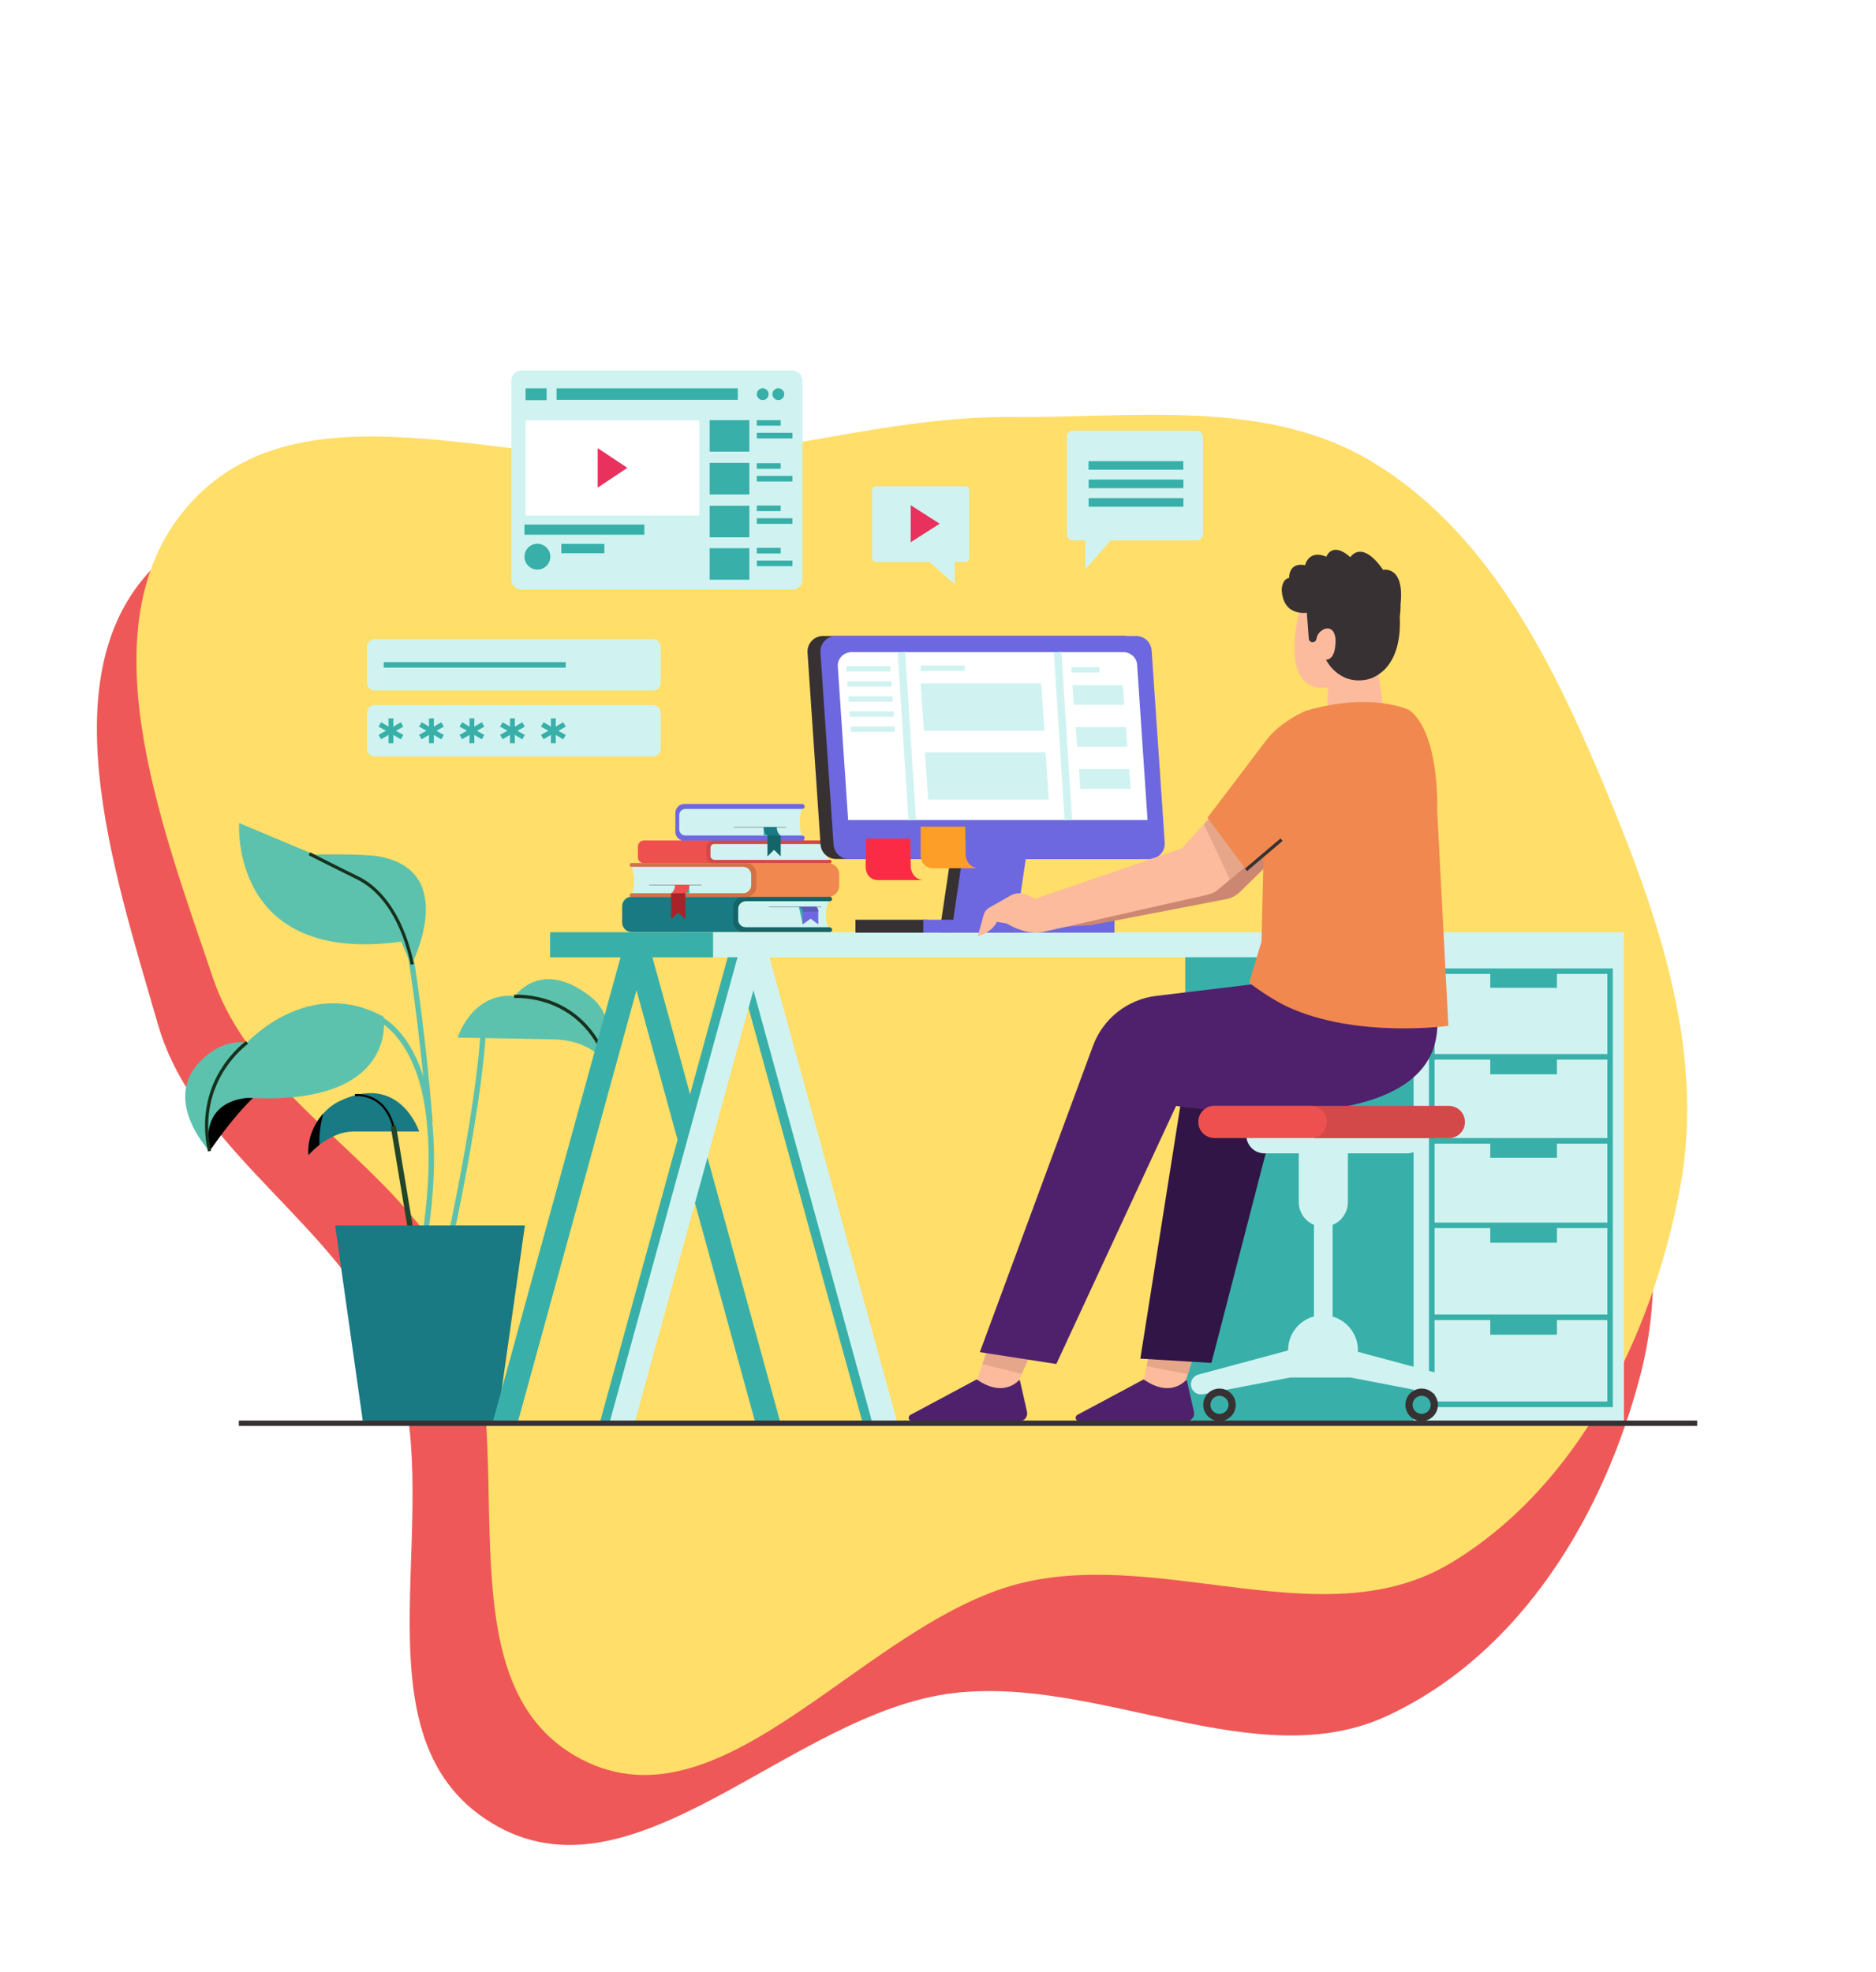 <svg width="254" height="267" viewBox="0 0 254 267" fill="none" xmlns="http://www.w3.org/2000/svg">
<g filter="url(#filter0_d_320_492)">
<path fill-rule="evenodd" clip-rule="evenodd" d="M96.852 71.479C111.797 71.432 125.773 68.756 140.71 70.284C157.783 72.029 176.071 71.127 190.192 81.023C205.15 91.505 212.959 108.603 219.118 125.233C225.845 143.396 231.871 162.639 227.176 180.879C222.282 199.895 211.057 218.828 192.846 227.312C175.194 235.535 153.791 221.894 134.083 224.245C111.924 226.888 90.843 253.645 71.5 241.788C51.665 229.629 66.516 198.36 57.804 177.486C50.837 160.797 31.361 150.979 26.391 133.722C20.359 112.775 10.95 84.847 27.032 70.64C44.12 55.546 73.113 71.554 96.852 71.479Z" fill="#EF5858"/>
</g>
<path fill-rule="evenodd" clip-rule="evenodd" d="M94.256 61.946C108.851 60.447 122.357 56.359 137.029 56.467C153.799 56.59 171.613 53.893 185.939 62.62C201.115 71.864 209.665 88.552 216.578 104.923C224.128 122.802 231.053 141.852 227.452 160.921C223.698 180.799 213.756 201.208 196.426 211.633C179.628 221.737 157.987 209.897 138.865 214.209C117.364 219.058 98.217 248.407 78.684 238.186C58.655 227.706 71.473 194.357 61.837 173.905C54.132 157.552 34.579 149.424 28.793 132.298C21.771 111.51 11.074 83.927 26.015 67.869C41.891 50.808 71.074 64.326 94.256 61.946Z" fill="#FFDE69"/>
<path d="M112.294 114.032C112.294 114.032 111.492 115.418 112.294 116.57H95.393V114.032H112.294Z" fill="#D0F3F1"/>
<path d="M112.572 116.657C112.572 116.715 112.542 116.774 112.499 116.817C112.455 116.861 112.397 116.89 112.338 116.89H87.198C86.746 116.89 86.367 116.526 86.367 116.059V114.63C86.367 114.178 86.731 113.799 87.198 113.799H112.338C112.469 113.799 112.572 113.901 112.572 114.032C112.572 114.163 112.469 114.265 112.338 114.265H96.72C96.414 114.265 96.166 114.513 96.166 114.82V115.884C96.166 116.19 96.414 116.438 96.72 116.438H112.338C112.469 116.424 112.572 116.526 112.572 116.657Z" fill="#EE504F"/>
<path d="M112.572 116.613C112.586 116.686 112.557 116.774 112.513 116.817C112.47 116.861 112.411 116.89 112.353 116.89H96.589C96.064 116.89 95.641 116.467 95.641 115.942V114.747C95.641 114.222 96.064 113.799 96.589 113.799H112.353C112.47 113.799 112.572 113.886 112.586 114.003C112.601 114.134 112.499 114.251 112.353 114.251H96.735C96.429 114.251 96.181 114.499 96.181 114.805V115.87C96.181 116.176 96.429 116.424 96.735 116.424H112.353C112.44 116.424 112.542 116.497 112.572 116.613Z" fill="#D34848"/>
<path d="M112.192 121.848C112.192 121.848 111.361 123.963 112.192 125.815H99.491V121.848H112.192Z" fill="#D0F3F1"/>
<path d="M112.644 125.873C112.644 125.961 112.615 126.048 112.557 126.107C112.499 126.165 112.426 126.194 112.338 126.194H85.521C84.821 126.194 84.237 125.625 84.237 124.911V122.694C84.237 121.994 84.806 121.411 85.521 121.411H112.338C112.499 121.411 112.644 121.542 112.644 121.703C112.644 121.878 112.513 122.009 112.353 122.009H100.964C100.395 122.009 99.928 122.476 99.928 123.044V124.517C99.928 125.086 100.395 125.552 100.964 125.552H112.338C112.499 125.596 112.644 125.713 112.644 125.873Z" fill="#197A83"/>
<path d="M112.644 125.873C112.644 125.961 112.615 126.048 112.557 126.107C112.499 126.165 112.426 126.194 112.338 126.194H100.687C99.899 126.194 99.258 125.552 99.258 124.765V122.855C99.258 122.067 99.899 121.426 100.687 121.426H112.338C112.499 121.426 112.644 121.557 112.644 121.717C112.644 121.892 112.513 122.023 112.353 122.023H100.964C100.395 122.023 99.928 122.49 99.928 123.059V124.532C99.928 125.1 100.395 125.567 100.964 125.567H112.338C112.499 125.596 112.644 125.713 112.644 125.873Z" fill="#156468"/>
<path d="M111.186 122.796H104.099V122.84H111.186V122.796Z" fill="#373133"/>
<path d="M108.167 122.796L108.692 125.159L109.232 124.298V122.971L108.167 122.796Z" fill="#38B0A9"/>
<path d="M110.792 123.409V125.159L109.757 124.386L108.678 125.159V123.409C108.678 122.986 108.167 122.796 108.167 122.796H110.442C110.792 122.898 110.792 123.35 110.792 123.409Z" fill="#6D68E0"/>
<path d="M110.793 123.409H108.693V123.394C108.693 122.971 108.182 122.782 108.182 122.782H110.457C110.793 122.898 110.793 123.35 110.793 123.409Z" fill="#5A5ABA"/>
<path d="M85.477 117.109C85.477 117.109 86.323 119.413 85.477 121.148H102.145V117.109H85.477Z" fill="#D0F3F1"/>
<path d="M113.621 118.392V119.909C113.621 120.755 112.936 121.44 112.09 121.44H85.506C85.375 121.44 85.273 121.338 85.273 121.207V121.192C85.273 121.061 85.375 120.959 85.506 120.959H100.614C101.212 120.959 101.707 120.463 101.707 119.865V118.451C101.707 117.853 101.212 117.357 100.614 117.357H85.506C85.433 117.357 85.375 117.328 85.331 117.284C85.287 117.24 85.258 117.167 85.258 117.094C85.273 116.963 85.375 116.876 85.506 116.876H112.09C112.936 116.861 113.621 117.547 113.621 118.392Z" fill="#F1884F"/>
<path d="M102.393 118.247V120.069C102.393 120.828 101.78 121.44 101.022 121.44H85.521C85.389 121.44 85.287 121.338 85.287 121.207V121.192C85.287 121.061 85.389 120.959 85.521 120.959H100.628C101.226 120.959 101.722 120.463 101.722 119.865V118.451C101.722 117.853 101.226 117.357 100.628 117.357H85.521C85.448 117.357 85.389 117.328 85.346 117.284C85.302 117.24 85.273 117.167 85.273 117.094C85.287 116.963 85.389 116.876 85.521 116.876H101.022C101.78 116.861 102.393 117.488 102.393 118.247Z" fill="#D37146"/>
<path d="M94.985 119.807H87.898V119.851H94.985V119.807Z" fill="#373133"/>
<path d="M93.322 119.792H92.418V120.944H93.322V119.792Z" fill="#38B0A9"/>
<path d="M92.797 120.799V124.459L91.806 123.569L90.858 124.459V120.944L92.797 120.799Z" fill="#A82329"/>
<path d="M93.322 119.792H91.397C91.397 119.792 91.397 120.653 90.858 120.944H92.783C92.783 120.944 93.322 120.799 93.322 119.792Z" fill="#EE504F"/>
<path d="M108.576 109.395C108.576 109.395 107.92 111.247 108.576 113.288H91.864V109.468L108.576 109.395Z" fill="#D0F3F1"/>
<path d="M92.637 108.855H108.605C108.795 108.855 108.941 109.001 108.941 109.191C108.941 109.38 108.795 109.526 108.605 109.526H92.797C92.345 109.526 91.966 109.891 91.966 110.357V112.297C91.966 112.749 92.331 113.128 92.797 113.128H108.605C108.795 113.128 108.941 113.274 108.941 113.463V113.493C108.941 113.682 108.795 113.828 108.605 113.828H92.637C91.981 113.828 91.441 113.288 91.441 112.632V110.08C91.441 109.395 91.981 108.855 92.637 108.855Z" fill="#6D68E0"/>
<path d="M106.447 111.976H99.36V112.02H106.447V111.976Z" fill="#373133"/>
<path d="M104.143 111.976H103.399V113.113H104.143V111.976Z" fill="#38B0A9"/>
<path d="M103.909 112.982V115.957L104.799 115.068L105.703 115.957V113.128L103.909 112.982Z" fill="#156468"/>
<path d="M103.399 111.976H105.164C105.164 111.976 105.164 112.836 105.703 113.113H103.939C103.939 113.128 103.399 112.982 103.399 111.976Z" fill="#197A83"/>
<path d="M32.382 111.436C32.382 111.436 31.04 130.715 54.328 127.492L55.67 130.7C55.67 130.7 62.291 118.042 51.383 115.972C49.21 115.563 42.546 115.709 42.546 115.709L32.382 111.436Z" fill="#5CC2AD"/>
<path d="M35.867 147.31C35.867 147.31 33.184 148.914 28.371 155.87L26.49 152.122L32.921 145.166L35.867 147.31Z" fill="black"/>
<path d="M28.371 155.87C28.371 155.87 23.019 150.241 25.965 145.166C25.965 145.166 28.648 140.616 33.461 141.156C33.461 141.156 41.758 132.056 51.937 137.671C51.937 137.671 54.081 149.716 33.738 148.651C33.723 148.637 27.03 148.637 28.371 155.87Z" fill="#5CC2AD"/>
<path d="M28.152 155.914C27.03 150.868 28.488 147.062 29.917 144.772C31.463 142.293 33.242 141.01 33.329 140.966L33.577 141.331C33.563 141.346 31.784 142.614 30.282 145.035C28.911 147.252 27.496 150.941 28.575 155.826L28.152 155.914Z" fill="#17311D"/>
<path d="M61.97 140.485C61.97 140.485 63.851 134.331 69.728 134.856C69.728 134.856 72.965 130.117 79.104 134.317C81.248 135.79 83.115 137.525 82.313 144.218C82.313 144.218 80.3 140.879 75.08 140.733C71.536 140.66 61.97 140.485 61.97 140.485Z" fill="#5CC2AD"/>
<path d="M82.108 144.291C80.402 139.187 77.106 136.971 74.627 136.008C71.944 134.973 69.655 135.133 69.626 135.133L69.596 134.696C69.698 134.681 72.017 134.521 74.788 135.585C77.34 136.577 80.767 138.866 82.517 144.131L82.108 144.291Z" fill="#17311D"/>
<path d="M56.749 153.201H47.912C46.031 153.201 44.368 154.149 43.26 155.009C42.312 155.739 41.758 156.409 41.758 156.409C41.583 154.237 42.502 152.195 43.771 150.766C44.383 150.081 45.083 149.541 45.769 149.191C54.095 145.02 56.749 153.201 56.749 153.201Z" fill="#197A83"/>
<path d="M53.264 153.216C52.243 147.922 48.116 148.418 48.087 148.433L48.043 148.141C48.087 148.141 52.476 147.601 53.556 153.157L53.264 153.216Z" fill="#020403"/>
<path d="M53.619 152.402L52.9 152.522L55.339 167.195L56.059 167.076L53.619 152.402Z" fill="#22452A"/>
<path d="M57.916 167.434L57.187 167.332C58.339 159.297 58.105 154.747 57.726 151.364C57.07 145.502 55.203 142.191 53.745 140.427C52.185 138.531 50.756 138.021 50.741 138.006L50.989 137.321C51.047 137.35 52.578 137.889 54.27 139.916C55.801 141.754 57.77 145.21 58.455 151.276C58.834 154.718 59.068 159.311 57.916 167.434Z" fill="#5CC2AD"/>
<path d="M57.857 151.947C56.807 138.4 54.941 127.521 54.912 127.419L55.626 127.288C55.641 127.39 57.522 138.298 58.572 151.889L57.857 151.947Z" fill="#5CC2AD"/>
<path d="M61.255 168.134L60.541 167.988C65.032 146.858 65.091 138.954 65.091 138.881H65.82C65.805 138.954 65.761 146.916 61.255 168.134Z" fill="#5CC2AD"/>
<path d="M55.597 130.613C55.583 130.525 54.197 121.863 48.218 119.005C46.585 118.217 41.831 115.811 41.787 115.797L41.992 115.403C42.035 115.432 46.789 117.838 48.408 118.611C54.591 121.571 56.005 130.467 56.02 130.554L55.597 130.613Z" fill="#17311D"/>
<path d="M43.26 155.009C42.312 155.739 41.758 156.409 41.758 156.409C41.583 154.237 42.502 152.195 43.771 150.766C43.508 151.787 43.144 153.493 43.26 155.009Z" fill="#020403"/>
<path d="M45.375 165.917H71.069L67.322 192.414H49.122L45.375 165.917Z" fill="#197A83"/>
<path d="M87.868 127.915L70.15 192.399H66.753L84.485 127.915H87.868Z" fill="#38B0A9"/>
<path d="M84.485 127.915L102.203 192.399H105.601L87.868 127.915H84.485Z" fill="#38B0A9"/>
<path d="M192.062 127.915H160.476V192.399H192.062V127.915Z" fill="#38B0A9"/>
<path d="M98.995 127.915L116.728 192.399H120.111L102.393 127.915H98.995Z" fill="#38B0A9"/>
<path d="M100.322 127.915L118.04 192.399H121.438L103.705 127.915H100.322Z" fill="#D0F3F1"/>
<path d="M102.393 127.915L84.66 192.399H81.277L98.995 127.915H102.393Z" fill="#38B0A9"/>
<path d="M103.705 127.915L85.987 192.399H82.59L100.322 127.915H103.705Z" fill="#D0F3F1"/>
<path d="M92.214 126.223V129.606H191.391V192.399H219.871V126.223H92.214Z" fill="#D0F3F1"/>
<path d="M96.545 126.223H74.482V129.621H96.545V126.223Z" fill="#38B0A9"/>
<path d="M193.476 131.123V190.518H218.369V131.123H193.476ZM217.611 189.76H194.235V178.736H201.774V180.719H210.8V178.736H217.625V189.76H217.611ZM217.611 177.977H194.235V166.282H201.774V168.265H210.8V166.282H217.625V177.977H217.611ZM217.611 165.538H194.235V154.849H201.774V156.759H210.8V154.849H217.625V165.538H217.611ZM217.611 154.091H194.235V143.475H201.774V145.458H210.8V143.475H217.625V154.091H217.611ZM217.611 142.716H194.235V131.867H201.774V133.748H210.8V131.867H217.625V142.716H217.611Z" fill="#38B0A9"/>
<path d="M128.948 114.47L127.198 126.282H135.802L137.552 114.47H128.948Z" fill="#373133"/>
<path d="M109.334 88.352L111.099 114.338C111.172 115.447 112.09 116.307 113.199 116.307H153.841C155.066 116.307 156.028 115.272 155.94 114.061L154.176 88.075C154.103 86.967 153.184 86.106 152.076 86.106H111.434C110.224 86.106 109.261 87.142 109.334 88.352Z" fill="#373133"/>
<path d="M130.552 114.47L128.802 126.282H137.406L139.156 114.47H130.552Z" fill="#6D68E0"/>
<path d="M155.605 116.322H114.963C113.855 116.322 112.936 115.461 112.863 114.353L112.644 111.189L111.084 88.367C110.997 87.142 111.974 86.106 113.184 86.106H153.826C154.934 86.106 155.853 86.967 155.926 88.075L157.501 111.189L157.69 114.061C157.792 115.286 156.83 116.322 155.605 116.322Z" fill="#6D68E0"/>
<path d="M114.832 111.028L113.432 90.233C113.359 89.183 114.234 88.294 115.328 88.294H152.061C153.068 88.294 153.899 89.037 153.957 89.985L155.372 111.028H114.832Z" fill="white"/>
<path d="M125.521 124.532H115.823V126.282H125.521V124.532Z" fill="#373133"/>
<path d="M150.895 124.532H125.01V126.282H150.895V124.532Z" fill="#6D68E0"/>
<path d="M123.246 113.536H117.209V117.474C117.209 117.474 117.209 119.019 118.755 119.165H124.938C124.938 119.165 123.596 119.092 123.319 117.547L123.246 113.536Z" fill="#FC2B45"/>
<path d="M130.683 111.932H124.646V115.87C124.646 115.87 124.646 117.415 126.192 117.561H132.375C132.375 117.561 131.033 117.488 130.756 115.942L130.683 111.932Z" fill="#FD9E28"/>
<path d="M122.559 88.258L121.541 88.323L122.999 111.07L124.017 111.005L122.559 88.258Z" fill="#D0F3F1"/>
<path d="M143.705 88.258L142.687 88.323L144.145 111.071L145.163 111.005L143.705 88.258Z" fill="#D0F3F1"/>
<path d="M124.646 92.523L125.083 98.939H141.416L140.979 92.523H124.646Z" fill="#D0F3F1"/>
<path d="M145.208 92.756L145.397 95.439H152.207L152.018 92.756H145.208Z" fill="#D0F3F1"/>
<path d="M145.645 98.443L145.835 101.126H152.645L152.455 98.443H145.645Z" fill="#D0F3F1"/>
<path d="M146.083 104.131L146.272 106.814H153.082L152.893 104.131H146.083Z" fill="#D0F3F1"/>
<path d="M125.229 101.856L125.667 108.272H141.999L141.562 101.856H125.229Z" fill="#D0F3F1"/>
<path d="M130.625 90.117H124.646V90.846H130.625V90.117Z" fill="#D0F3F1"/>
<path d="M120.563 90.189H114.584V90.919H120.563V90.189Z" fill="#D0F3F1"/>
<path d="M120.709 92.231H114.73V92.96H120.709V92.231Z" fill="#D0F3F1"/>
<path d="M120.855 94.273H114.876V95.002H120.855V94.273Z" fill="#D0F3F1"/>
<path d="M121 96.314H115.021V97.043H121V96.314Z" fill="#D0F3F1"/>
<path d="M121.146 98.356H115.167V99.085H121.146V98.356Z" fill="#D0F3F1"/>
<path d="M148.853 90.335H145.062V91.064H148.853V90.335Z" fill="#D0F3F1"/>
<path d="M179.754 97.262L179.768 93.048C179.768 93.048 172.856 94.827 176.137 81.775C176.137 81.775 180.556 77.138 186.054 81.775L186.637 91.254L187.424 96.839L179.754 97.262Z" fill="#FCBB9D"/>
<path d="M189.626 81.834C190.195 76.525 187.264 77.153 187.264 77.153C184.318 72.938 182.831 75.446 182.831 75.446C180.352 73.23 179.579 75.374 179.579 75.374C177.144 74.367 176.706 76.525 176.706 76.525C174.417 76.088 174.548 78.246 174.548 78.246C173.688 78.392 173.512 79.515 173.542 79.967C173.746 82.854 175.802 83.073 176.939 82.971L177.202 86.486C177.231 86.821 177.552 87.04 177.873 86.938C178.062 86.879 178.194 86.719 178.237 86.529C178.252 86.486 178.252 86.442 178.252 86.413C178.5 85.159 180.527 84.196 180.818 86.413C180.818 86.413 181.037 89.271 179.535 89.329C179.535 89.329 181.154 92.742 185.004 92.027C185.645 91.91 189.86 90.846 189.524 83.511C189.656 82.534 189.626 81.834 189.626 81.834Z" fill="#373133"/>
<path d="M173.498 115.272L167.869 120.784C167.359 121.28 166.717 121.615 166.017 121.746L147.759 125.261L142.947 125.553C142.947 125.553 143.822 124.386 144.989 124.094H141.781L138.587 125.48C138.208 125.64 137.77 125.494 137.581 125.13C137.406 124.794 137.493 124.371 137.8 124.123L141.197 121.542C141.751 121.119 142.451 120.915 143.151 120.988L147.672 121.411L149.334 122.009L164.019 115.272L170.946 108.345L173.498 115.272Z" fill="#CC8772"/>
<path d="M141.27 179.494L138.339 186.012L137.1 188.768H131.616L133.016 184.7L134.781 179.581L141.27 179.494Z" fill="#FCBB9D"/>
<path d="M137.945 186.902C137.464 187.398 135.51 189.046 132.287 186.8C132.258 186.785 132.229 186.771 132.185 186.8L123.275 191.568C122.852 191.787 123.013 192.429 123.494 192.429H138.033C138.704 192.429 139.199 191.802 139.054 191.16L138.106 186.975C138.091 186.873 138.004 186.844 137.945 186.902Z" fill="#4F216C"/>
<path d="M162.853 179.494L160.826 186.056L159.994 188.768H154.511L155.255 184.992L156.363 179.436L162.853 179.494Z" fill="#FCBB9D"/>
<path d="M162.853 179.494L160.826 186.056L155.255 184.992L156.363 179.436L162.853 179.494Z" fill="#E6A68A"/>
<path d="M160.549 186.902C160.067 187.398 158.113 189.046 154.89 186.8C154.861 186.785 154.832 186.771 154.788 186.8L145.878 191.568C145.455 191.787 145.616 192.429 146.097 192.429H160.636C161.307 192.429 161.803 191.802 161.657 191.16L160.709 186.975C160.694 186.873 160.607 186.844 160.549 186.902Z" fill="#4F216C"/>
<path d="M161.03 142.031L154.395 183.956L164.019 184.539L175.029 142.031H161.03Z" fill="#311547"/>
<path d="M141.27 179.494L138.339 186.012L133.016 184.7L134.781 179.581L141.27 179.494Z" fill="#E6A68A"/>
<path d="M169.852 116.293L166.527 119.092L164.894 120.463C164.5 120.799 164.034 121.017 163.538 121.134L141.124 126.209C139.345 126.515 137.537 125.771 136.239 125.013C135.802 124.94 135.379 124.882 134.97 124.823C134.285 126.267 132.375 126.807 132.375 126.807L133.191 123.846C133.308 123.438 133.571 123.103 133.935 122.898L136.808 121.265C137.522 120.857 138.383 120.842 139.112 121.192L140.162 121.703L160.009 114.878L162.998 111.582L164.632 109.774L169.852 116.293Z" fill="#FCBB9D"/>
<path d="M169.852 116.293L166.527 119.092L162.998 111.611L164.632 109.803L169.852 116.293Z" fill="#E6A68A"/>
<path d="M173.542 130.948L171.938 132.99L156.553 134.842C152.645 135.308 149.334 137.933 147.978 141.623L132.666 183.081L143.02 184.685L159.236 149.731C159.236 149.731 198.653 156.132 194.278 135.6L173.542 130.948Z" fill="#4F216C"/>
<path d="M176.852 96.227C176.75 96.256 173.367 97.685 171.471 100.193C168.234 104.481 163.494 110.707 163.494 110.707L168.715 117.751L171.092 115.388L170.8 127.492L169.123 133.063C169.123 133.063 171.865 135.162 174.227 136.271C183.56 140.646 196.101 138.896 196.101 138.896L194.585 109.687C194.585 109.687 194.978 99.377 190.851 96.168C190.851 96.168 185.879 93.616 176.852 96.227Z" fill="#F1884F"/>
<path d="M173.377 113.522L168.563 117.608L168.846 117.942L173.66 113.856L173.377 113.522Z" fill="#373133"/>
<path d="M180.425 164.43H177.902V181.827H180.425V164.43Z" fill="#D0F3F1"/>
<path d="M175.846 155.476V162.767C175.846 164.605 177.333 166.092 179.171 166.092C181.008 166.092 182.496 164.605 182.496 162.767V155.476H175.846Z" fill="#D0F3F1"/>
<path d="M168.744 153.128V153.712C168.744 155.068 169.838 156.162 171.194 156.162H190.487C191.843 156.162 192.937 155.068 192.937 153.712V153.128H168.744Z" fill="#D0F3F1"/>
<path d="M177.844 149.716V154.105H196.159C197.37 154.105 198.347 153.128 198.347 151.918C198.347 150.708 197.37 149.731 196.159 149.731H177.844V149.716Z" fill="#D34848"/>
<path d="M162.24 151.903C162.24 153.114 163.217 154.091 164.428 154.091H177.464C178.675 154.091 179.652 153.114 179.652 151.903C179.652 150.693 178.675 149.716 177.464 149.716H164.428C163.217 149.716 162.24 150.693 162.24 151.903Z" fill="#EE504F"/>
<path d="M162.255 186.114L174.402 182.848V182.804C174.402 180.194 176.517 178.079 179.127 178.079C181.737 178.079 183.852 180.194 183.852 182.804V183.037L195.285 186.1C195.999 186.289 196.437 187.004 196.276 187.733C196.116 188.462 195.401 188.929 194.672 188.783L182.846 186.508H179.039H178.529H174.708L162.882 188.783C162.153 188.929 161.438 188.462 161.278 187.733C161.117 187.019 161.54 186.304 162.255 186.114Z" fill="#D0F3F1"/>
<path d="M192.485 192.414C193.701 192.414 194.687 191.428 194.687 190.212C194.687 188.996 193.701 188.01 192.485 188.01C191.269 188.01 190.283 188.996 190.283 190.212C190.283 191.428 191.269 192.414 192.485 192.414Z" fill="#373133"/>
<path d="M192.485 191.437C193.161 191.437 193.71 190.889 193.71 190.212C193.71 189.536 193.161 188.987 192.485 188.987C191.808 188.987 191.26 189.536 191.26 190.212C191.26 190.889 191.808 191.437 192.485 191.437Z" fill="#38B0A9"/>
<path d="M165.113 192.414C166.329 192.414 167.315 191.428 167.315 190.212C167.315 188.996 166.329 188.01 165.113 188.01C163.897 188.01 162.911 188.996 162.911 190.212C162.911 191.428 163.897 192.414 165.113 192.414Z" fill="#373133"/>
<path d="M165.113 191.437C165.79 191.437 166.338 190.889 166.338 190.212C166.338 189.536 165.79 188.987 165.113 188.987C164.436 188.987 163.888 189.536 163.888 190.212C163.888 190.889 164.436 191.437 165.113 191.437Z" fill="#38B0A9"/>
<path d="M70.588 50.16H107.293C108.036 50.16 108.649 50.773 108.649 51.516V78.48C108.649 79.223 108.036 79.836 107.293 79.836H70.588C69.844 79.836 69.232 79.223 69.232 78.48V51.516C69.232 50.773 69.844 50.16 70.588 50.16Z" fill="#D0F3F1"/>
<path d="M94.679 56.912H71.171V69.803H94.679V56.912Z" fill="white"/>
<path d="M99.899 52.581H75.357V54.141H99.899V52.581Z" fill="#38B0A9"/>
<path d="M103.268 54.17C103.711 54.17 104.07 53.811 104.07 53.368C104.07 52.925 103.711 52.566 103.268 52.566C102.825 52.566 102.466 52.925 102.466 53.368C102.466 53.811 102.825 54.17 103.268 54.17Z" fill="#38B0A9"/>
<path d="M105.382 54.17C105.825 54.17 106.184 53.811 106.184 53.368C106.184 52.925 105.825 52.566 105.382 52.566C104.939 52.566 104.58 52.925 104.58 53.368C104.58 53.811 104.939 54.17 105.382 54.17Z" fill="#38B0A9"/>
<path d="M101.46 56.883H96.079V61.155H101.46V56.883Z" fill="#38B0A9"/>
<path d="M105.703 56.883H102.466V57.641H105.703V56.883Z" fill="#38B0A9"/>
<path d="M107.293 58.603H102.466V59.362H107.293V58.603Z" fill="#38B0A9"/>
<path d="M105.703 62.716H102.466V63.474H105.703V62.716Z" fill="#38B0A9"/>
<path d="M107.293 64.436H102.466V65.195H107.293V64.436Z" fill="#38B0A9"/>
<path d="M105.703 68.447H102.466V69.205H105.703V68.447Z" fill="#38B0A9"/>
<path d="M107.293 70.168H102.466V70.926H107.293V70.168Z" fill="#38B0A9"/>
<path d="M105.703 74.178H102.466V74.936H105.703V74.178Z" fill="#38B0A9"/>
<path d="M107.293 75.898H102.466V76.657H107.293V75.898Z" fill="#38B0A9"/>
<path d="M101.46 62.672H96.079V66.945H101.46V62.672Z" fill="#38B0A9"/>
<path d="M101.46 68.476H96.079V72.749H101.46V68.476Z" fill="#38B0A9"/>
<path d="M101.46 74.222H96.079V78.494H101.46V74.222Z" fill="#38B0A9"/>
<path d="M87.241 71.028H71.011V72.399H87.241V71.028Z" fill="#38B0A9"/>
<path d="M72.761 77.123C73.727 77.123 74.511 76.34 74.511 75.374C74.511 74.407 73.727 73.624 72.761 73.624C71.794 73.624 71.011 74.407 71.011 75.374C71.011 76.34 71.794 77.123 72.761 77.123Z" fill="#38B0A9"/>
<path d="M81.831 73.638H75.998V74.907H81.831V73.638Z" fill="#38B0A9"/>
<path d="M80.927 60.674V66.026L84.937 63.343L80.927 60.674Z" fill="#E8315D"/>
<path d="M74.015 52.581H71.157V54.185H74.015V52.581Z" fill="#38B0A9"/>
<path d="M130.727 65.836H118.594C118.317 65.836 118.084 66.07 118.084 66.347V75.578C118.084 75.855 118.317 76.088 118.594 76.088H125.827L129.269 79.107V76.088H130.712C130.99 76.088 131.223 75.855 131.223 75.578V66.347C131.237 66.07 131.004 65.836 130.727 65.836Z" fill="#D0F3F1"/>
<path d="M123.304 68.403V73.419L127.227 70.911L123.304 68.403Z" fill="#E8315D"/>
<path d="M162.867 59.114C162.867 58.676 162.503 58.312 162.065 58.312H145.251C144.814 58.312 144.449 58.676 144.449 59.114V72.355C144.449 72.792 144.814 73.157 145.251 73.157H146.943V77.094L150.384 73.157H162.065C162.503 73.157 162.867 72.792 162.867 72.355V59.114Z" fill="#D0F3F1"/>
<path d="M160.213 62.439H147.38V63.605H160.213V62.439Z" fill="#38B0A9"/>
<path d="M160.228 64.932H147.395V66.099H160.228V64.932Z" fill="#38B0A9"/>
<path d="M160.228 67.441H147.395V68.607H160.228V67.441Z" fill="#38B0A9"/>
<path d="M49.691 87.608V92.435C49.691 93.033 50.172 93.5 50.756 93.5H88.394C88.991 93.5 89.458 93.019 89.458 92.435V87.608C89.458 87.01 88.977 86.544 88.394 86.544H50.756C50.172 86.544 49.691 87.025 49.691 87.608Z" fill="#D0F3F1"/>
<path d="M49.691 96.533V101.36C49.691 101.958 50.172 102.424 50.756 102.424H88.394C88.991 102.424 89.458 101.943 89.458 101.36V96.533C89.458 95.935 88.977 95.468 88.394 95.468H50.756C50.172 95.468 49.691 95.95 49.691 96.533Z" fill="#D0F3F1"/>
<path d="M76.596 89.65H51.951V90.394H76.596V89.65Z" fill="#38B0A9"/>
<path d="M53.614 98.954L54.605 99.508L54.27 100.106L53.249 99.508L53.264 100.631H52.593L52.608 99.508L51.601 100.091L51.251 99.493L52.258 98.939L51.251 98.385L51.601 97.787L52.608 98.385L52.593 97.262H53.264L53.249 98.385L54.27 97.787L54.605 98.385L53.614 98.954Z" fill="#38B0A9"/>
<path d="M59.097 98.954L60.089 99.508L59.753 100.106L58.732 99.508L58.747 100.631H58.076L58.091 99.508L57.084 100.091L56.734 99.493L57.741 98.939L56.734 98.385L57.084 97.787L58.091 98.385L58.076 97.262H58.747L58.732 98.385L59.753 97.787L60.089 98.385L59.097 98.954Z" fill="#38B0A9"/>
<path d="M64.58 98.954L65.572 99.508L65.236 100.106L64.215 99.508L64.23 100.631H63.559L63.574 99.508L62.568 100.091L62.218 99.493L63.224 98.939L62.218 98.385L62.568 97.787L63.574 98.385L63.559 97.262H64.23L64.215 98.385L65.236 97.787L65.572 98.385L64.58 98.954Z" fill="#38B0A9"/>
<path d="M70.063 98.954L71.055 99.508L70.719 100.106L69.698 99.508L69.713 100.631H69.042L69.057 99.508L68.051 100.091L67.701 99.493L68.707 98.939L67.701 98.385L68.051 97.787L69.057 98.385L69.042 97.262H69.713L69.698 98.385L70.719 97.787L71.055 98.385L70.063 98.954Z" fill="#38B0A9"/>
<path d="M75.605 98.954L76.596 99.508L76.261 100.106L75.24 99.508L75.254 100.631H74.584L74.598 99.508L73.592 100.091L73.242 99.493L74.248 98.939L73.242 98.385L73.592 97.787L74.598 98.385L74.584 97.262H75.254L75.24 98.385L76.261 97.787L76.596 98.385L75.605 98.954Z" fill="#38B0A9"/>
<path d="M229.787 192.341H32.338V193.07H229.787V192.341Z" fill="#373133"/>
<defs>
<filter id="filter0_d_320_492" x="3.116" y="59.158" width="230.727" height="200.645" filterUnits="userSpaceOnUse" color-interpolation-filters="sRGB">
<feFlood flood-opacity="0" result="BackgroundImageFix"/>
<feColorMatrix in="SourceAlpha" type="matrix" values="0 0 0 0 0 0 0 0 0 0 0 0 0 0 0 0 0 0 127 0" result="hardAlpha"/>
<feOffset dx="-5" dy="5"/>
<feGaussianBlur stdDeviation="5"/>
<feColorMatrix type="matrix" values="0 0 0 0 0.937 0 0 0 0 0.345 0 0 0 0 0.345 0 0 0 0.2 0"/>
<feBlend mode="normal" in2="BackgroundImageFix" result="effect1_dropShadow_320_492"/>
<feBlend mode="normal" in="SourceGraphic" in2="effect1_dropShadow_320_492" result="shape"/>
</filter>
</defs>
</svg>
